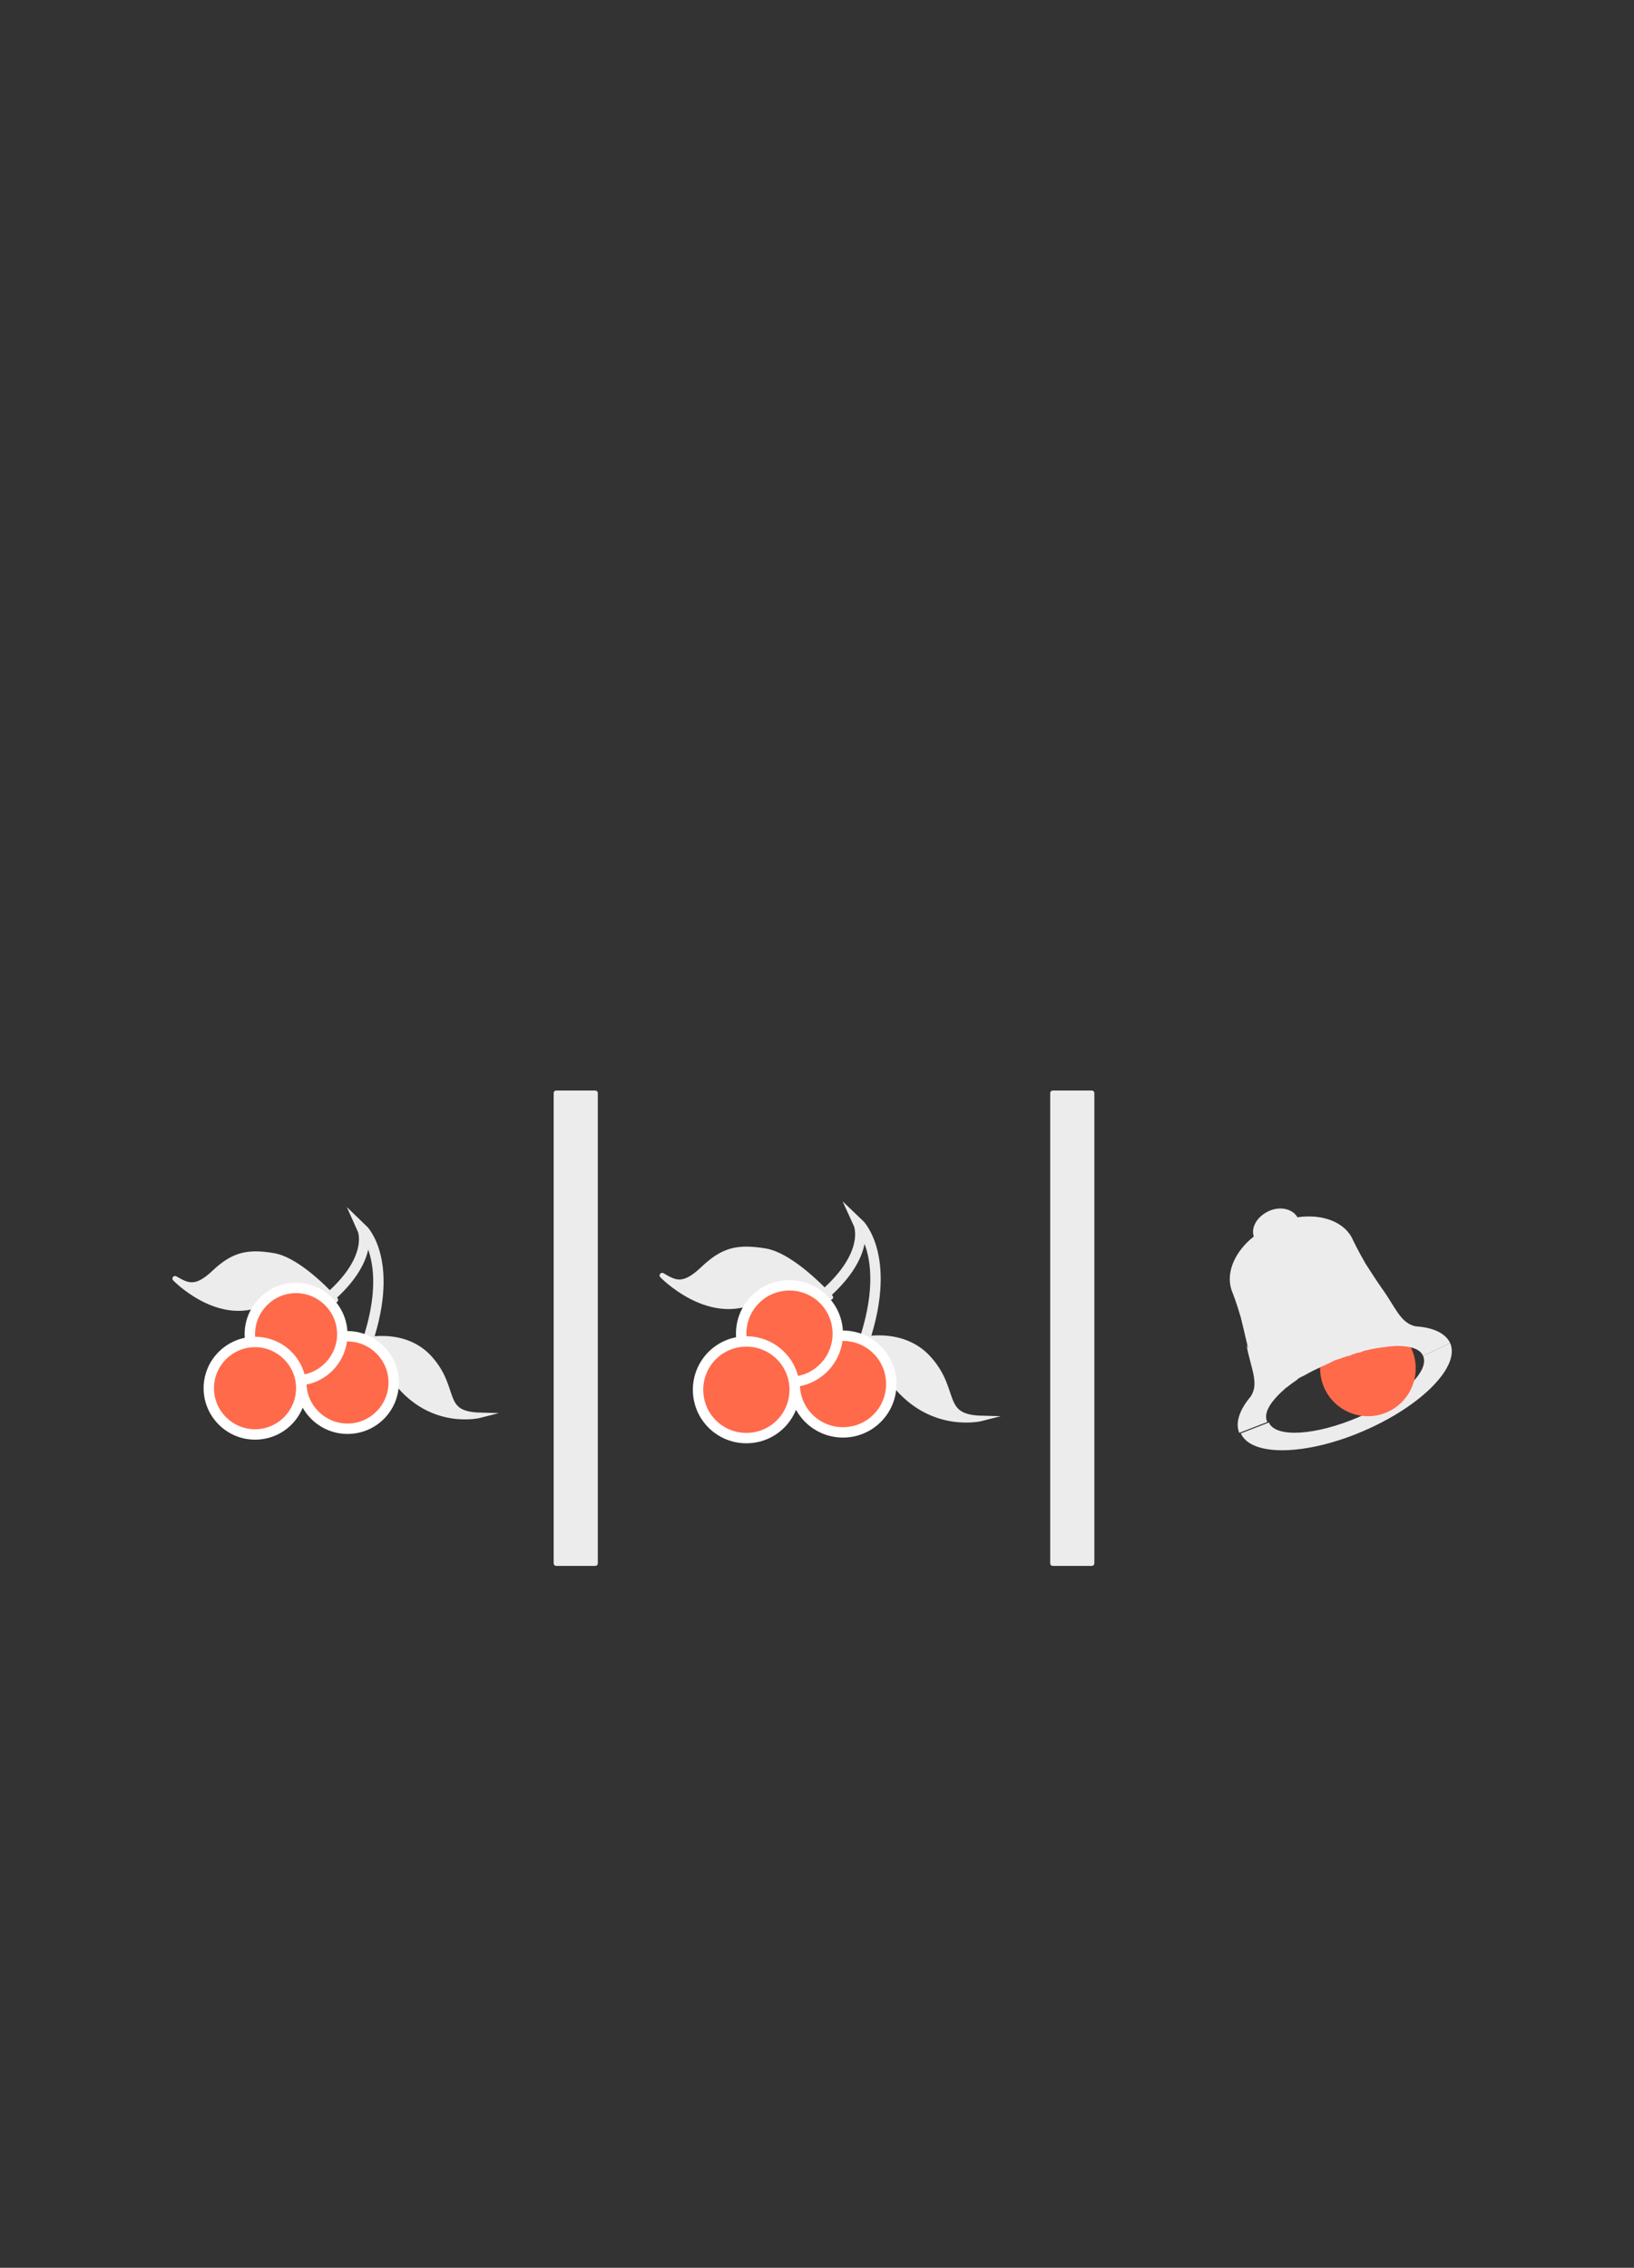 <?xml version="1.0" encoding="utf-8"?>
<!-- Generator: Adobe Illustrator 19.2.1, SVG Export Plug-In . SVG Version: 6.00 Build 0)  -->
<svg version="1.1" xmlns="http://www.w3.org/2000/svg" xmlns:xlink="http://www.w3.org/1999/xlink" x="0px" y="0px"
	 viewBox="0 0 314.6 436.5" style="enable-background:new 0 0 314.6 436.5;" xml:space="preserve">
<rect x="0" y="0" width="314.6" height="436.5" fill="#333333" stroke="none"/>
<style type="text/css">
	.st0{fill:#FF6A4B;}
	.st1{fill:#ECECEC;stroke:#FFFFFF;stroke-width:7;stroke-linejoin:round;stroke-miterlimit:10;}
	.st2{fill:#ECECEC;}
	.st3{fill:none;stroke:#D9D9D9;stroke-width:7;stroke-miterlimit:10;}
	.st4{fill:#FF6A4B;stroke:#FFFFFF;stroke-width:3;stroke-miterlimit:10;}
	.st5{fill:none;stroke:#023843;stroke-miterlimit:10;}
	.st6{fill:#FFFFFF;}
	.st7{fill:none;stroke:#FF6A4B;stroke-width:2;stroke-miterlimit:10;}
	.st8{fill:none;stroke:#FF6A4B;stroke-width:7;stroke-miterlimit:10;}
	.st9{fill:none;stroke:#FFFFFF;stroke-width:7;stroke-miterlimit:10;}
	.st10{fill:none;stroke:#FFFFFF;stroke-width:7;stroke-linejoin:round;stroke-miterlimit:10;}
	.st11{clip-path:url(#SVGID_2_);}
	.st12{fill:none;stroke:#ECECEC;stroke-width:7;stroke-linecap:round;stroke-miterlimit:10;}
	.st13{fill:none;stroke:#ECECEC;stroke-width:8;stroke-miterlimit:10;}
	.st14{fill:none;stroke:#FF6A4B;stroke-width:3.5;stroke-linecap:round;stroke-miterlimit:10;}
	.st15{fill:#FF6A4B;stroke:#FF6A4B;stroke-width:3.5;stroke-miterlimit:10;}
	.st16{enable-background:new    ;}
	.st17{clip-path:url(#SVGID_4_);}
	.st18{fill:none;stroke:#FFFFFF;stroke-width:3.5;stroke-miterlimit:10;}
	.st19{clip-path:url(#SVGID_6_);}
	.st20{fill-rule:evenodd;clip-rule:evenodd;fill:#ECECEC;}
	.st21{clip-path:url(#SVGID_8_);}
	.st22{fill:none;}
	.st23{fill:#ECECEC;stroke:#ECECEC;stroke-linejoin:round;stroke-miterlimit:10;}
	.st24{fill:#ECECEC;stroke:#ECECEC;stroke-linecap:round;stroke-miterlimit:10;}
	.st25{fill:none;stroke:#ECECEC;stroke-width:2;stroke-linecap:round;stroke-miterlimit:10;}
	.st26{fill:#ECECEC;stroke:#FFFFFF;stroke-width:2;stroke-miterlimit:10;}
	.st27{clip-path:url(#SVGID_10_);}
	.st28{clip-path:url(#SVGID_12_);}
	.st29{fill:#ECECEC;stroke:#FFFFFF;stroke-miterlimit:10;}
	.st30{clip-path:url(#SVGID_14_);}
	.st31{fill:none;stroke:#FF6A4B;stroke-width:7;stroke-linejoin:round;}
	.st32{fill:none;stroke:#FF6A4B;stroke-width:7;stroke-linejoin:round;stroke-dasharray:14.431,7.216;}
	.st33{fill:none;stroke:#FF6A4B;stroke-width:7;stroke-linejoin:round;stroke-dasharray:13.419,6.709;}
	.st34{clip-path:url(#SVGID_16_);}
	.st35{fill:none;stroke:#FFFFFF;stroke-width:3;stroke-miterlimit:10;}
	.st36{fill:none;stroke:#ECECEC;stroke-width:3.5;stroke-miterlimit:10;}
	.st37{fill:#1D1D1B;}
	.st38{clip-path:url(#SVGID_18_);fill:#1D1D1B;}
</style>
<g id="Layer_4">
</g>
<g id="Layer_1">
	<g id="New_Symbol">
	</g>
	<g id="New_Symbol_2_">
	</g>
	<g id="New_Symbol_1_">
	</g>
	<g>
		<path class="st23" d="M64.6,250.2c0,0-6.7-7.6-11.9-8.5s-7.9-0.1-11.5,3.3s-5.2,2.4-7.5,1.1c0,0,8.3,8.6,16.9,4.7
			C61,246.2,64.6,250.2,64.6,250.2z"/>
		<path class="st24" d="M69.2,258.2c0,0,8.5-2.6,13.7,3.4c5.2,6,1.7,10.6,9.6,10.8c0,0-9.2,2.4-16.1-6.3
			C69.5,257.4,69.2,258.2,69.2,258.2z"/>
		<path class="st25" d="M70.2,259.8c6.2-16.9-0.4-23.2-0.4-23.2s2.8,6.2-8.4,14.8"/>
		<g>
			<path class="st0" d="M66.9,275c-4.9,0-8.9-4-8.9-8.9s4-8.9,8.9-8.9s8.9,4,8.9,8.9S71.8,275,66.9,275z"/>
			<path class="st6" d="M66.9,258.2c4.3,0,7.9,3.5,7.9,7.9c0,4.3-3.5,7.9-7.9,7.9c-4.3,0-7.9-3.5-7.9-7.9
				C59,261.8,62.5,258.2,66.9,258.2 M66.9,256.2c-5.4,0-9.9,4.4-9.9,9.9c0,5.4,4.4,9.9,9.9,9.9s9.9-4.4,9.9-9.9
				C76.8,260.7,72.3,256.2,66.9,256.2L66.9,256.2z"/>
		</g>
		<g>
			<path class="st0" d="M57,265.7c-4.9,0-8.9-4-8.9-8.9s4-8.9,8.9-8.9s8.9,4,8.9,8.9S61.9,265.7,57,265.7z"/>
			<path class="st6" d="M57,248.9c4.3,0,7.9,3.5,7.9,7.9c0,4.3-3.5,7.9-7.9,7.9c-4.3,0-7.9-3.5-7.9-7.9
				C49.1,252.5,52.6,248.9,57,248.9 M57,246.9c-5.4,0-9.9,4.4-9.9,9.9c0,5.4,4.4,9.9,9.9,9.9s9.9-4.4,9.9-9.9
				C66.9,251.4,62.4,246.9,57,246.9L57,246.9z"/>
		</g>
		<g>
			<path class="st0" d="M49.1,276c-4.9,0-8.9-4-8.9-8.9s4-8.9,8.9-8.9s8.9,4,8.9,8.9S54,276,49.1,276z"/>
			<path class="st6" d="M49.1,259.3c4.3,0,7.9,3.5,7.9,7.9c0,4.3-3.5,7.9-7.9,7.9c-4.3,0-7.9-3.5-7.9-7.9
				C41.2,262.8,44.8,259.3,49.1,259.3 M49.1,257.3c-5.4,0-9.9,4.4-9.9,9.9c0,5.4,4.4,9.9,9.9,9.9s9.9-4.4,9.9-9.9
				C59,261.7,54.6,257.3,49.1,257.3L49.1,257.3z"/>
		</g>
	</g>
	<rect x="107.1" y="210.4" class="st23" width="7.5" height="90.5"/>
	<rect x="202.7" y="210.4" class="st23" width="7.5" height="90.5"/>
	<g>
		<path class="st23" d="M159.9,249.7c0,0-7-7.9-12.5-8.9c-5.5-0.9-8.2-0.2-12.1,3.5c-3.8,3.6-5.4,2.6-7.8,1.2c0,0,8.7,9,17.7,4.9
			C156.2,245.5,159.9,249.7,159.9,249.7z"/>
		<path class="st24" d="M164.7,258.1c0,0,8.9-2.7,14.3,3.6c5.4,6.2,1.8,11.1,10.1,11.3c0,0-9.6,2.5-16.9-6.6
			S164.7,258.1,164.7,258.1z"/>
		<path class="st25" d="M165.8,259.8c6.5-17.7-0.5-24.3-0.5-24.3s3,6.5-8.8,15.5"/>
		<g>
			<path class="st0" d="M162.3,275.6c-5.1,0-9.3-4.2-9.3-9.3s4.2-9.3,9.3-9.3c5.1,0,9.3,4.2,9.3,9.3S167.4,275.6,162.3,275.6z"/>
			<path class="st6" d="M162.3,258.1c4.6,0,8.3,3.7,8.3,8.3s-3.7,8.3-8.3,8.3s-8.3-3.7-8.3-8.3S157.8,258.1,162.3,258.1
				 M162.3,256.1c-5.7,0-10.3,4.6-10.3,10.3s4.6,10.3,10.3,10.3s10.3-4.6,10.3-10.3S168,256.1,162.3,256.1L162.3,256.1z"/>
		</g>
		<g>
			<path class="st0" d="M152,265.9c-5.1,0-9.3-4.2-9.3-9.3s4.2-9.3,9.3-9.3s9.3,4.2,9.3,9.3S157.1,265.9,152,265.9z"/>
			<path class="st6" d="M152,248.4c4.6,0,8.3,3.7,8.3,8.3s-3.7,8.3-8.3,8.3s-8.3-3.7-8.3-8.3S147.4,248.4,152,248.4 M152,246.4
				c-5.7,0-10.3,4.6-10.3,10.3s4.6,10.3,10.3,10.3s10.3-4.6,10.3-10.3S157.6,246.4,152,246.4L152,246.4z"/>
		</g>
		<g>
			<path class="st0" d="M143.7,276.7c-5.1,0-9.3-4.2-9.3-9.3s4.2-9.2,9.3-9.2s9.3,4.1,9.3,9.2S148.8,276.7,143.7,276.7z"/>
			<path class="st6" d="M143.7,259.2c4.6,0,8.3,3.7,8.3,8.3s-3.7,8.3-8.3,8.3c-4.6,0-8.3-3.7-8.3-8.3S139.1,259.2,143.7,259.2
				 M143.7,257.2c-5.7,0-10.3,4.6-10.3,10.3s4.6,10.3,10.3,10.3s10.3-4.6,10.3-10.3S149.4,257.2,143.7,257.2L143.7,257.2z"/>
		</g>
	</g>
	<g>
		<g>
			<path class="st2" d="M238.9,275.9c2,4.5,12.6,4.3,23.7-0.5c11.1-4.8,18.6-12.4,16.6-16.9L274,261c1.3,3-4.3,8.2-12.5,11.8
				c-8.2,3.5-15.9,4-17.2,1L238.9,275.9z"/>
		</g>
		
			<ellipse transform="matrix(0.918 -0.397 0.397 0.918 -82.91 126.114)" class="st0" cx="263.3" cy="263.4" rx="9.2" ry="9.2"/>
		<g>
			<g>
				<path class="st2" d="M240.3,259.5c-0.4-1.8-1.4-5.9-1.4-5.9c-0.8-2.8-1.6-4.8-1.6-4.8c-1.5-3.5,0.3-7.8,4.1-10.8
					c-0.6-1.8,0.7-3.9,2.9-4.9s4.6-0.4,5.5,1.2c4.8-0.7,9.2,0.9,10.7,4.4c0,0,0.9,1.9,2.4,4.5c0,0,2.3,3.6,3.1,4.7
					c2.7,3.7,3.6,6.8,6.6,7.4c3.3,0.2,5.7,1.3,6.6,3.2L274,261c-0.5-1.2-2-1.8-4.1-1.9l0,0c-0.8-0.1-1.7,0-2.7,0.1c0,0,0,0,0,0
					c-0.2,0-0.5,0.1-0.7,0.1c0,0,0,0-0.1,0c-0.8,0.1-1.5,0.2-2.4,0.4c0,0-0.1,0-0.1,0c-0.2,0.1-0.5,0.1-0.7,0.2c-0.1,0-0.1,0-0.2,0
					c-0.2,0.1-0.4,0.1-0.6,0.2c-0.1,0-0.1,0-0.2,0.1c-0.2,0.1-0.5,0.1-0.8,0.2c0,0,0,0-0.1,0c-0.3,0.1-0.6,0.2-0.9,0.3
					c-0.1,0-0.1,0-0.2,0.1c-0.2,0.1-0.4,0.2-0.7,0.2c-0.1,0-0.2,0.1-0.3,0.1c-0.2,0.1-0.4,0.1-0.6,0.2c-0.1,0-0.2,0.1-0.3,0.1
					c-0.2,0.1-0.4,0.2-0.6,0.2c-0.1,0-0.2,0.1-0.3,0.1c-0.3,0.1-0.6,0.2-0.9,0.4c-0.3,0.1-0.6,0.3-0.8,0.4c-0.1,0-0.2,0.1-0.3,0.1
					c-0.2,0.1-0.4,0.2-0.6,0.3c-0.1,0-0.2,0.1-0.3,0.1c-0.2,0.1-0.4,0.2-0.5,0.3c-0.1,0-0.2,0.1-0.3,0.1c-0.2,0.1-0.4,0.2-0.6,0.3
					c-0.1,0-0.1,0.1-0.2,0.1c-0.3,0.1-0.5,0.3-0.8,0.4c0,0,0,0,0,0c-0.2,0.1-0.5,0.3-0.7,0.4c-0.1,0-0.1,0.1-0.2,0.1
					c-0.2,0.1-0.4,0.2-0.6,0.3c-0.1,0-0.1,0.1-0.2,0.1c-0.2,0.1-0.4,0.2-0.6,0.4c0,0-0.1,0.1-0.1,0.1c-0.7,0.5-1.3,0.9-1.9,1.4
					c0,0,0,0,0,0c-0.2,0.1-0.4,0.3-0.5,0.4c0,0,0,0,0,0c-0.7,0.6-1.4,1.3-1.9,1.9l0,0c-1.4,1.6-2,3.2-1.4,4.4l-5.4,2.1
					c-0.8-1.9,0-4.4,2.2-7c1.7-2.6,0-5.4-0.8-9.9"/>
			</g>
		</g>
	</g>
</g>
<g id="Layer_3">
</g>
</svg>
